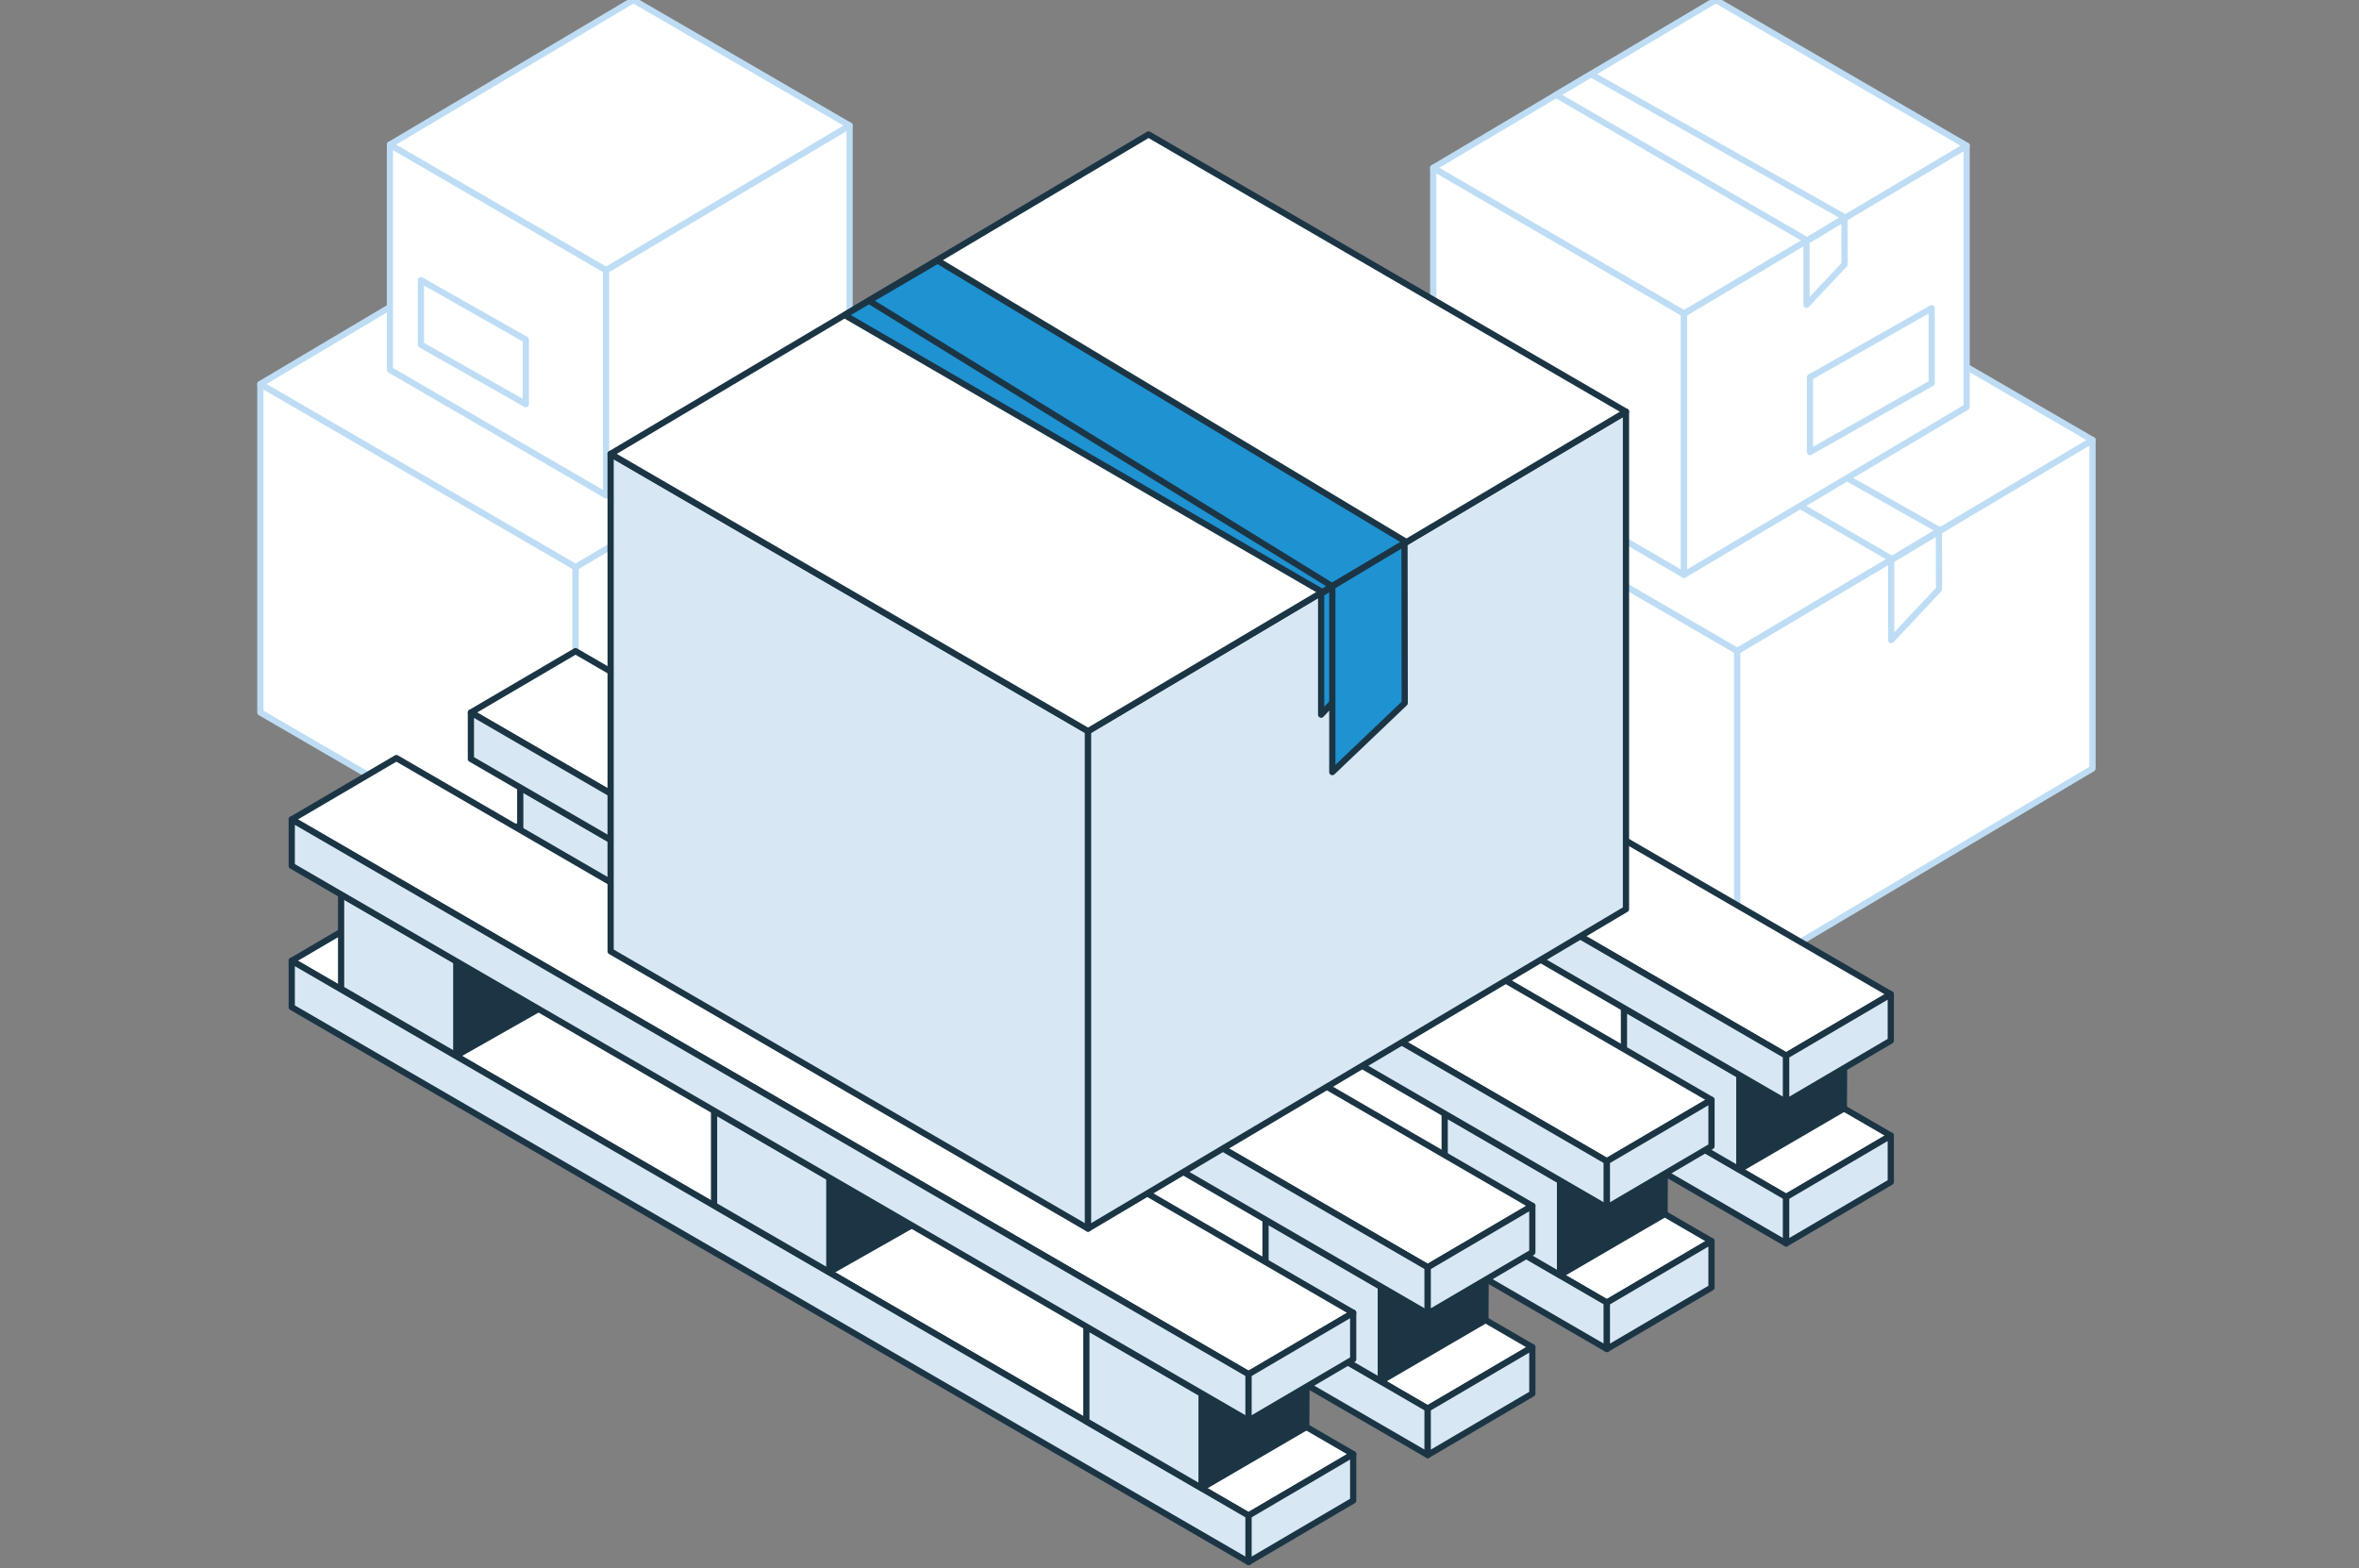 <svg width="376" height="250" viewBox="0 0 376 250" fill="none" xmlns="http://www.w3.org/2000/svg">
<rect x="0" y="0" width="376" height="250" fill="#808080" stroke="none"/>
<g clip-path="url(#clip0_1_2628)">
<path d="M41.5 61.216L91.753 90.404V142.771L41.5 113.583V61.216Z" fill="white" stroke="#BEDDF5" stroke-width="0.992" stroke-linecap="round" stroke-linejoin="round"/>
<path d="M91.753 90.404L148.371 56.775V109.142L91.753 142.771V90.404Z" fill="white" stroke="#BEDDF5" stroke-width="0.992" stroke-linecap="round" stroke-linejoin="round"/>
<path d="M98.118 27.588L41.5 61.216L91.753 90.404L148.371 56.775L98.118 27.588Z" fill="white" stroke="#BEDDF5" stroke-width="0.992" stroke-linecap="round" stroke-linejoin="round"/>
<path d="M66.136 46.603L116.404 75.763L124.04 71.179L73.138 42.466L66.136 46.603Z" fill="white" stroke="#BEDDF5" stroke-width="0.992" stroke-linecap="round" stroke-linejoin="round"/>
<path d="M68.693 45.091L117.426 75.133L125.263 70.502L75.912 40.864L68.693 45.091Z" fill="white" stroke="#BEDDF5" stroke-width="0.992" stroke-linecap="round" stroke-linejoin="round"/>
<path d="M116.286 88.67V75.929L123.885 71.376L123.908 80.548L116.286 88.67Z" fill="white" stroke="#BEDDF5" stroke-width="0.992" stroke-linecap="round" stroke-linejoin="round"/>
<path d="M117.461 94.714V75.163L125.061 70.611L125.084 87.447L117.461 94.714Z" fill="white" stroke="#BEDDF5" stroke-width="0.992" stroke-linecap="round" stroke-linejoin="round"/>
<path d="M62.153 23.053L96.602 43.061V78.96L62.153 58.951V23.053Z" fill="white" stroke="#BEDDF5" stroke-width="0.992" stroke-linecap="round" stroke-linejoin="round"/>
<path d="M96.602 43.061L135.415 20.009V55.907L96.602 78.96V43.061Z" fill="white" stroke="#BEDDF5" stroke-width="0.992" stroke-linecap="round" stroke-linejoin="round"/>
<path d="M100.965 0L62.153 23.053L96.602 43.061L135.415 20.009L100.965 0Z" fill="white" stroke="#BEDDF5" stroke-width="0.992" stroke-linecap="round" stroke-linejoin="round"/>
<path d="M83.807 64.427L67.086 54.949V44.666L83.807 54.144V64.427Z" fill="white" stroke="#BEDDF5" stroke-width="0.992" stroke-linecap="round" stroke-linejoin="round"/>
<path d="M226.652 74.586L276.905 103.773V156.14L226.652 126.952V74.586Z" fill="white" stroke="#BEDDF5" stroke-width="0.992" stroke-linecap="round" stroke-linejoin="round"/>
<path d="M276.905 103.773L333.523 70.145V122.512L276.905 156.14V103.773Z" fill="white" stroke="#BEDDF5" stroke-width="0.992" stroke-linecap="round" stroke-linejoin="round"/>
<path d="M283.27 40.957L226.652 74.586L276.905 103.773L333.523 70.145L283.27 40.957Z" fill="white" stroke="#BEDDF5" stroke-width="0.992" stroke-linecap="round" stroke-linejoin="round"/>
<path d="M251.289 59.972L301.557 89.132L309.192 84.549L258.29 55.835L251.289 59.972Z" fill="white" stroke="#BEDDF5" stroke-width="0.992" stroke-linecap="round" stroke-linejoin="round"/>
<path d="M301.438 102.04V89.299L309.038 84.746L309.06 93.918L301.438 102.04Z" fill="white" stroke="#BEDDF5" stroke-width="0.992" stroke-linecap="round" stroke-linejoin="round"/>
<path d="M132.188 102.382L284.695 190.823L301.371 181.029L148.863 92.599L132.188 102.382Z" fill="white" stroke="#1B3545" stroke-width="0.992" stroke-linecap="round" stroke-linejoin="round"/>
<path d="M132.188 109.782L284.695 198.223V190.823L132.188 102.382V109.782Z" fill="#D7E8F4" stroke="#1B3545" stroke-width="0.992" stroke-linecap="round" stroke-linejoin="round"/>
<path d="M301.371 181.029V188.429L284.695 198.223V190.823L301.371 181.029Z" fill="#D7E8F4" stroke="#1B3545" stroke-width="0.992" stroke-linecap="round" stroke-linejoin="round"/>
<path d="M258.842 160.738V175.792L277.227 186.446V171.403L258.842 160.738Z" fill="#D7E8F4" stroke="#1B3545" stroke-width="0.992" stroke-linecap="round" stroke-linejoin="round"/>
<path d="M284.736 175.646L293.925 170.143L293.889 176.725L277.247 186.426V171.321L284.736 175.646Z" fill="#1B3545" stroke="#1B3545" stroke-width="0.992" stroke-linecap="round" stroke-linejoin="round"/>
<path d="M140.054 91.795V106.85L158.439 117.504V102.46L140.054 91.795Z" fill="#D7E8F4" stroke="#1B3545" stroke-width="0.992" stroke-linecap="round" stroke-linejoin="round"/>
<path d="M171.63 110.012L158.459 117.484V102.379L171.63 110.012Z" fill="#1B3545" stroke="#1B3545" stroke-width="0.992" stroke-linecap="round" stroke-linejoin="round"/>
<path d="M199.502 126.303V141.357L217.887 152.011V136.968L199.502 126.303Z" fill="#D7E8F4" stroke="#1B3545" stroke-width="0.992" stroke-linecap="round" stroke-linejoin="round"/>
<path d="M231.078 144.519L217.907 151.991V136.886L231.078 144.519Z" fill="#1B3545" stroke="#1B3545" stroke-width="0.992" stroke-linecap="round" stroke-linejoin="round"/>
<path d="M132.188 79.853L284.695 168.293L301.371 158.5L148.863 70.07L132.188 79.853Z" fill="white" stroke="#1B3545" stroke-width="0.992" stroke-linecap="round" stroke-linejoin="round"/>
<path d="M132.188 87.253L284.695 175.694V168.293L132.188 79.853V87.253Z" fill="#D7E8F4" stroke="#1B3545" stroke-width="0.992" stroke-linecap="round" stroke-linejoin="round"/>
<path d="M301.371 158.5V165.9L284.695 175.694V168.293L301.371 158.5Z" fill="#D7E8F4" stroke="#1B3545" stroke-width="0.992" stroke-linecap="round" stroke-linejoin="round"/>
<path d="M103.611 119.213L256.119 207.654L272.794 197.86L120.287 109.43L103.611 119.213Z" fill="white" stroke="#1B3545" stroke-width="0.992" stroke-linecap="round" stroke-linejoin="round"/>
<path d="M103.611 126.613L256.119 215.054V207.654L103.611 119.213V126.613Z" fill="#D7E8F4" stroke="#1B3545" stroke-width="0.992" stroke-linecap="round" stroke-linejoin="round"/>
<path d="M272.794 197.86V205.26L256.119 215.054V207.654L272.794 197.86Z" fill="#D7E8F4" stroke="#1B3545" stroke-width="0.992" stroke-linecap="round" stroke-linejoin="round"/>
<path d="M230.266 177.569V192.623L248.651 203.277V188.234L230.266 177.569Z" fill="#D7E8F4" stroke="#1B3545" stroke-width="0.992" stroke-linecap="round" stroke-linejoin="round"/>
<path d="M256.16 192.477L265.349 186.974L265.312 193.556L248.67 203.257V188.152L256.16 192.477Z" fill="#1B3545" stroke="#1B3545" stroke-width="0.992" stroke-linecap="round" stroke-linejoin="round"/>
<path d="M111.478 108.626V123.681L129.863 134.335V119.291L111.478 108.626Z" fill="#D7E8F4" stroke="#1B3545" stroke-width="0.992" stroke-linecap="round" stroke-linejoin="round"/>
<path d="M143.054 126.843L129.882 134.315V119.21L143.054 126.843Z" fill="#1B3545" stroke="#1B3545" stroke-width="0.992" stroke-linecap="round" stroke-linejoin="round"/>
<path d="M170.926 143.134V158.188L189.311 168.842V153.799L170.926 143.134Z" fill="#D7E8F4" stroke="#1B3545" stroke-width="0.992" stroke-linecap="round" stroke-linejoin="round"/>
<path d="M202.502 161.35L189.33 168.822V153.717L202.502 161.35Z" fill="#1B3545" stroke="#1B3545" stroke-width="0.992" stroke-linecap="round" stroke-linejoin="round"/>
<path d="M103.611 96.684L256.119 185.124L272.794 175.331L120.287 86.901L103.611 96.684Z" fill="white" stroke="#1B3545" stroke-width="0.992" stroke-linecap="round" stroke-linejoin="round"/>
<path d="M103.611 104.084L256.119 192.525V185.124L103.611 96.684V104.084Z" fill="#D7E8F4" stroke="#1B3545" stroke-width="0.992" stroke-linecap="round" stroke-linejoin="round"/>
<path d="M272.794 175.331V182.731L256.119 192.525V185.124L272.794 175.331Z" fill="#D7E8F4" stroke="#1B3545" stroke-width="0.992" stroke-linecap="round" stroke-linejoin="round"/>
<path d="M75.056 136.116L227.563 224.557L244.239 214.763L91.732 126.333L75.056 136.116Z" fill="white" stroke="#1B3545" stroke-width="0.992" stroke-linecap="round" stroke-linejoin="round"/>
<path d="M75.056 143.516L227.563 231.957V224.557L75.056 136.116V143.516Z" fill="#D7E8F4" stroke="#1B3545" stroke-width="0.992" stroke-linecap="round" stroke-linejoin="round"/>
<path d="M244.239 214.763V222.163L227.563 231.957V224.557L244.239 214.763Z" fill="#D7E8F4" stroke="#1B3545" stroke-width="0.992" stroke-linecap="round" stroke-linejoin="round"/>
<path d="M201.711 194.472V209.526L220.096 220.18V205.137L201.711 194.472Z" fill="#D7E8F4" stroke="#1B3545" stroke-width="0.992" stroke-linecap="round" stroke-linejoin="round"/>
<path d="M227.605 209.38L236.793 203.877L236.757 210.459L220.115 220.16V205.055L227.605 209.38Z" fill="#1B3545" stroke="#1B3545" stroke-width="0.992" stroke-linecap="round" stroke-linejoin="round"/>
<path d="M82.923 125.529V140.584L101.308 151.238V136.194L82.923 125.529Z" fill="#D7E8F4" stroke="#1B3545" stroke-width="0.992" stroke-linecap="round" stroke-linejoin="round"/>
<path d="M114.499 143.746L101.327 151.218V136.113L114.499 143.746Z" fill="#1B3545" stroke="#1B3545" stroke-width="0.992" stroke-linecap="round" stroke-linejoin="round"/>
<path d="M142.371 160.037V175.091L160.756 185.745V170.702L142.371 160.037Z" fill="#D7E8F4" stroke="#1B3545" stroke-width="0.992" stroke-linecap="round" stroke-linejoin="round"/>
<path d="M173.947 178.253L160.775 185.725V170.62L173.947 178.253Z" fill="#1B3545" stroke="#1B3545" stroke-width="0.992" stroke-linecap="round" stroke-linejoin="round"/>
<path d="M75.056 113.587L227.563 202.027L244.239 192.234L91.732 103.804L75.056 113.587Z" fill="white" stroke="#1B3545" stroke-width="0.992" stroke-linecap="round" stroke-linejoin="round"/>
<path d="M75.056 120.987L227.563 209.428V202.027L75.056 113.587V120.987Z" fill="#D7E8F4" stroke="#1B3545" stroke-width="0.992" stroke-linecap="round" stroke-linejoin="round"/>
<path d="M244.239 192.234V199.634L227.563 209.428V202.027L244.239 192.234Z" fill="#D7E8F4" stroke="#1B3545" stroke-width="0.992" stroke-linecap="round" stroke-linejoin="round"/>
<path d="M46.501 153.163L199.008 241.603L215.684 231.81L63.177 143.38L46.501 153.163Z" fill="white" stroke="#1B3545" stroke-width="0.992" stroke-linecap="round" stroke-linejoin="round"/>
<path d="M46.501 160.563L199.008 249.004V241.603L46.501 153.163V160.563Z" fill="#D7E8F4" stroke="#1B3545" stroke-width="0.992" stroke-linecap="round" stroke-linejoin="round"/>
<path d="M215.684 231.81V239.21L199.008 249.004V241.603L215.684 231.81Z" fill="#D7E8F4" stroke="#1B3545" stroke-width="0.992" stroke-linecap="round" stroke-linejoin="round"/>
<path d="M173.156 211.519V226.573L191.541 237.227V222.184L173.156 211.519Z" fill="#D7E8F4" stroke="#1B3545" stroke-width="0.992" stroke-linecap="round" stroke-linejoin="round"/>
<path d="M199.049 226.427L208.238 220.924L208.202 227.505L191.56 237.207V222.102L199.049 226.427Z" fill="#1B3545" stroke="#1B3545" stroke-width="0.992" stroke-linecap="round" stroke-linejoin="round"/>
<path d="M54.367 142.576V157.631L72.753 168.284V153.241L54.367 142.576Z" fill="#D7E8F4" stroke="#1B3545" stroke-width="0.992" stroke-linecap="round" stroke-linejoin="round"/>
<path d="M85.944 160.793L72.772 168.264V153.16L85.944 160.793Z" fill="#1B3545" stroke="#1B3545" stroke-width="0.992" stroke-linecap="round" stroke-linejoin="round"/>
<path d="M113.815 177.083V192.138L132.201 202.792V187.748L113.815 177.083Z" fill="#D7E8F4" stroke="#1B3545" stroke-width="0.992" stroke-linecap="round" stroke-linejoin="round"/>
<path d="M145.392 195.3L132.22 202.772V187.667L145.392 195.3Z" fill="#1B3545" stroke="#1B3545" stroke-width="0.992" stroke-linecap="round" stroke-linejoin="round"/>
<path d="M46.501 130.633L199.008 219.074L215.684 209.28L63.177 120.851L46.501 130.633Z" fill="white" stroke="#1B3545" stroke-width="0.992" stroke-linecap="round" stroke-linejoin="round"/>
<path d="M46.501 138.034L199.008 226.474V219.074L46.501 130.633V138.034Z" fill="#D7E8F4" stroke="#1B3545" stroke-width="0.992" stroke-linecap="round" stroke-linejoin="round"/>
<path d="M215.684 209.28V216.681L199.008 226.474V219.074L215.684 209.28Z" fill="#D7E8F4" stroke="#1B3545" stroke-width="0.992" stroke-linecap="round" stroke-linejoin="round"/>
<path d="M228.439 26.754L268.419 49.974V91.635L228.439 68.414V26.754Z" fill="white" stroke="#BEDDF5" stroke-width="0.992" stroke-linecap="round" stroke-linejoin="round"/>
<path d="M268.419 49.974L313.461 23.221V64.881L268.419 91.635V49.974Z" fill="white" stroke="#BEDDF5" stroke-width="0.992" stroke-linecap="round" stroke-linejoin="round"/>
<path d="M273.482 0L228.439 26.754L268.419 49.974L313.461 23.221L273.482 0Z" fill="white" stroke="#BEDDF5" stroke-width="0.992" stroke-linecap="round" stroke-linejoin="round"/>
<path d="M248.039 15.128L288.03 38.326L294.105 34.68L253.609 11.837L248.039 15.128Z" fill="white" stroke="#BEDDF5" stroke-width="0.992" stroke-linecap="round" stroke-linejoin="round"/>
<path d="M287.936 48.595V38.459L293.982 34.837L294 42.133L287.936 48.595Z" fill="white" stroke="#BEDDF5" stroke-width="0.992" stroke-linecap="round" stroke-linejoin="round"/>
<path d="M288.487 72.071L307.892 61.072V49.138L288.487 60.138V72.071Z" fill="white" stroke="#BEDDF5" stroke-width="0.992" stroke-linecap="round" stroke-linejoin="round"/>
<path d="M97.326 72.358L173.425 116.557V195.858L97.326 151.658V72.358Z" fill="#D7E8F4" stroke="#1B3545" stroke-width="0.992" stroke-linecap="round" stroke-linejoin="round"/>
<path d="M173.425 116.557L259.163 65.632V144.933L173.425 195.858V116.557Z" fill="#D7E8F4" stroke="#1B3545" stroke-width="0.992" stroke-linecap="round" stroke-linejoin="round"/>
<path d="M183.064 21.433L97.326 72.358L173.425 116.557L259.163 65.632L183.064 21.433Z" fill="white" stroke="#1B3545" stroke-width="0.992" stroke-linecap="round" stroke-linejoin="round"/>
<path d="M134.634 50.228L210.756 94.386L222.318 87.445L145.236 43.964L134.634 50.228Z" fill="#1F92D1" stroke="#1B3545" stroke-width="0.992" stroke-linecap="round" stroke-linejoin="round"/>
<path d="M138.505 47.939L212.302 93.433L224.17 86.42L149.438 41.537L138.505 47.939Z" fill="#1F92D1" stroke="#1B3545" stroke-width="0.992" stroke-linecap="round" stroke-linejoin="round"/>
<path d="M210.576 113.932V94.638L222.084 87.744L222.119 101.632L210.576 113.932Z" fill="#1F92D1" stroke="#1B3545" stroke-width="0.992" stroke-linecap="round" stroke-linejoin="round"/>
<path d="M212.356 123.085V93.478L223.864 86.584L223.899 112.08L212.356 123.085Z" fill="#1F92D1" stroke="#1B3545" stroke-width="0.992" stroke-linecap="round" stroke-linejoin="round"/>
</g>
<defs>
<clipPath id="clip0_1_2628">
<rect width="375" height="250" fill="white" transform="translate(0.5)"/>
</clipPath>
</defs>
</svg>
